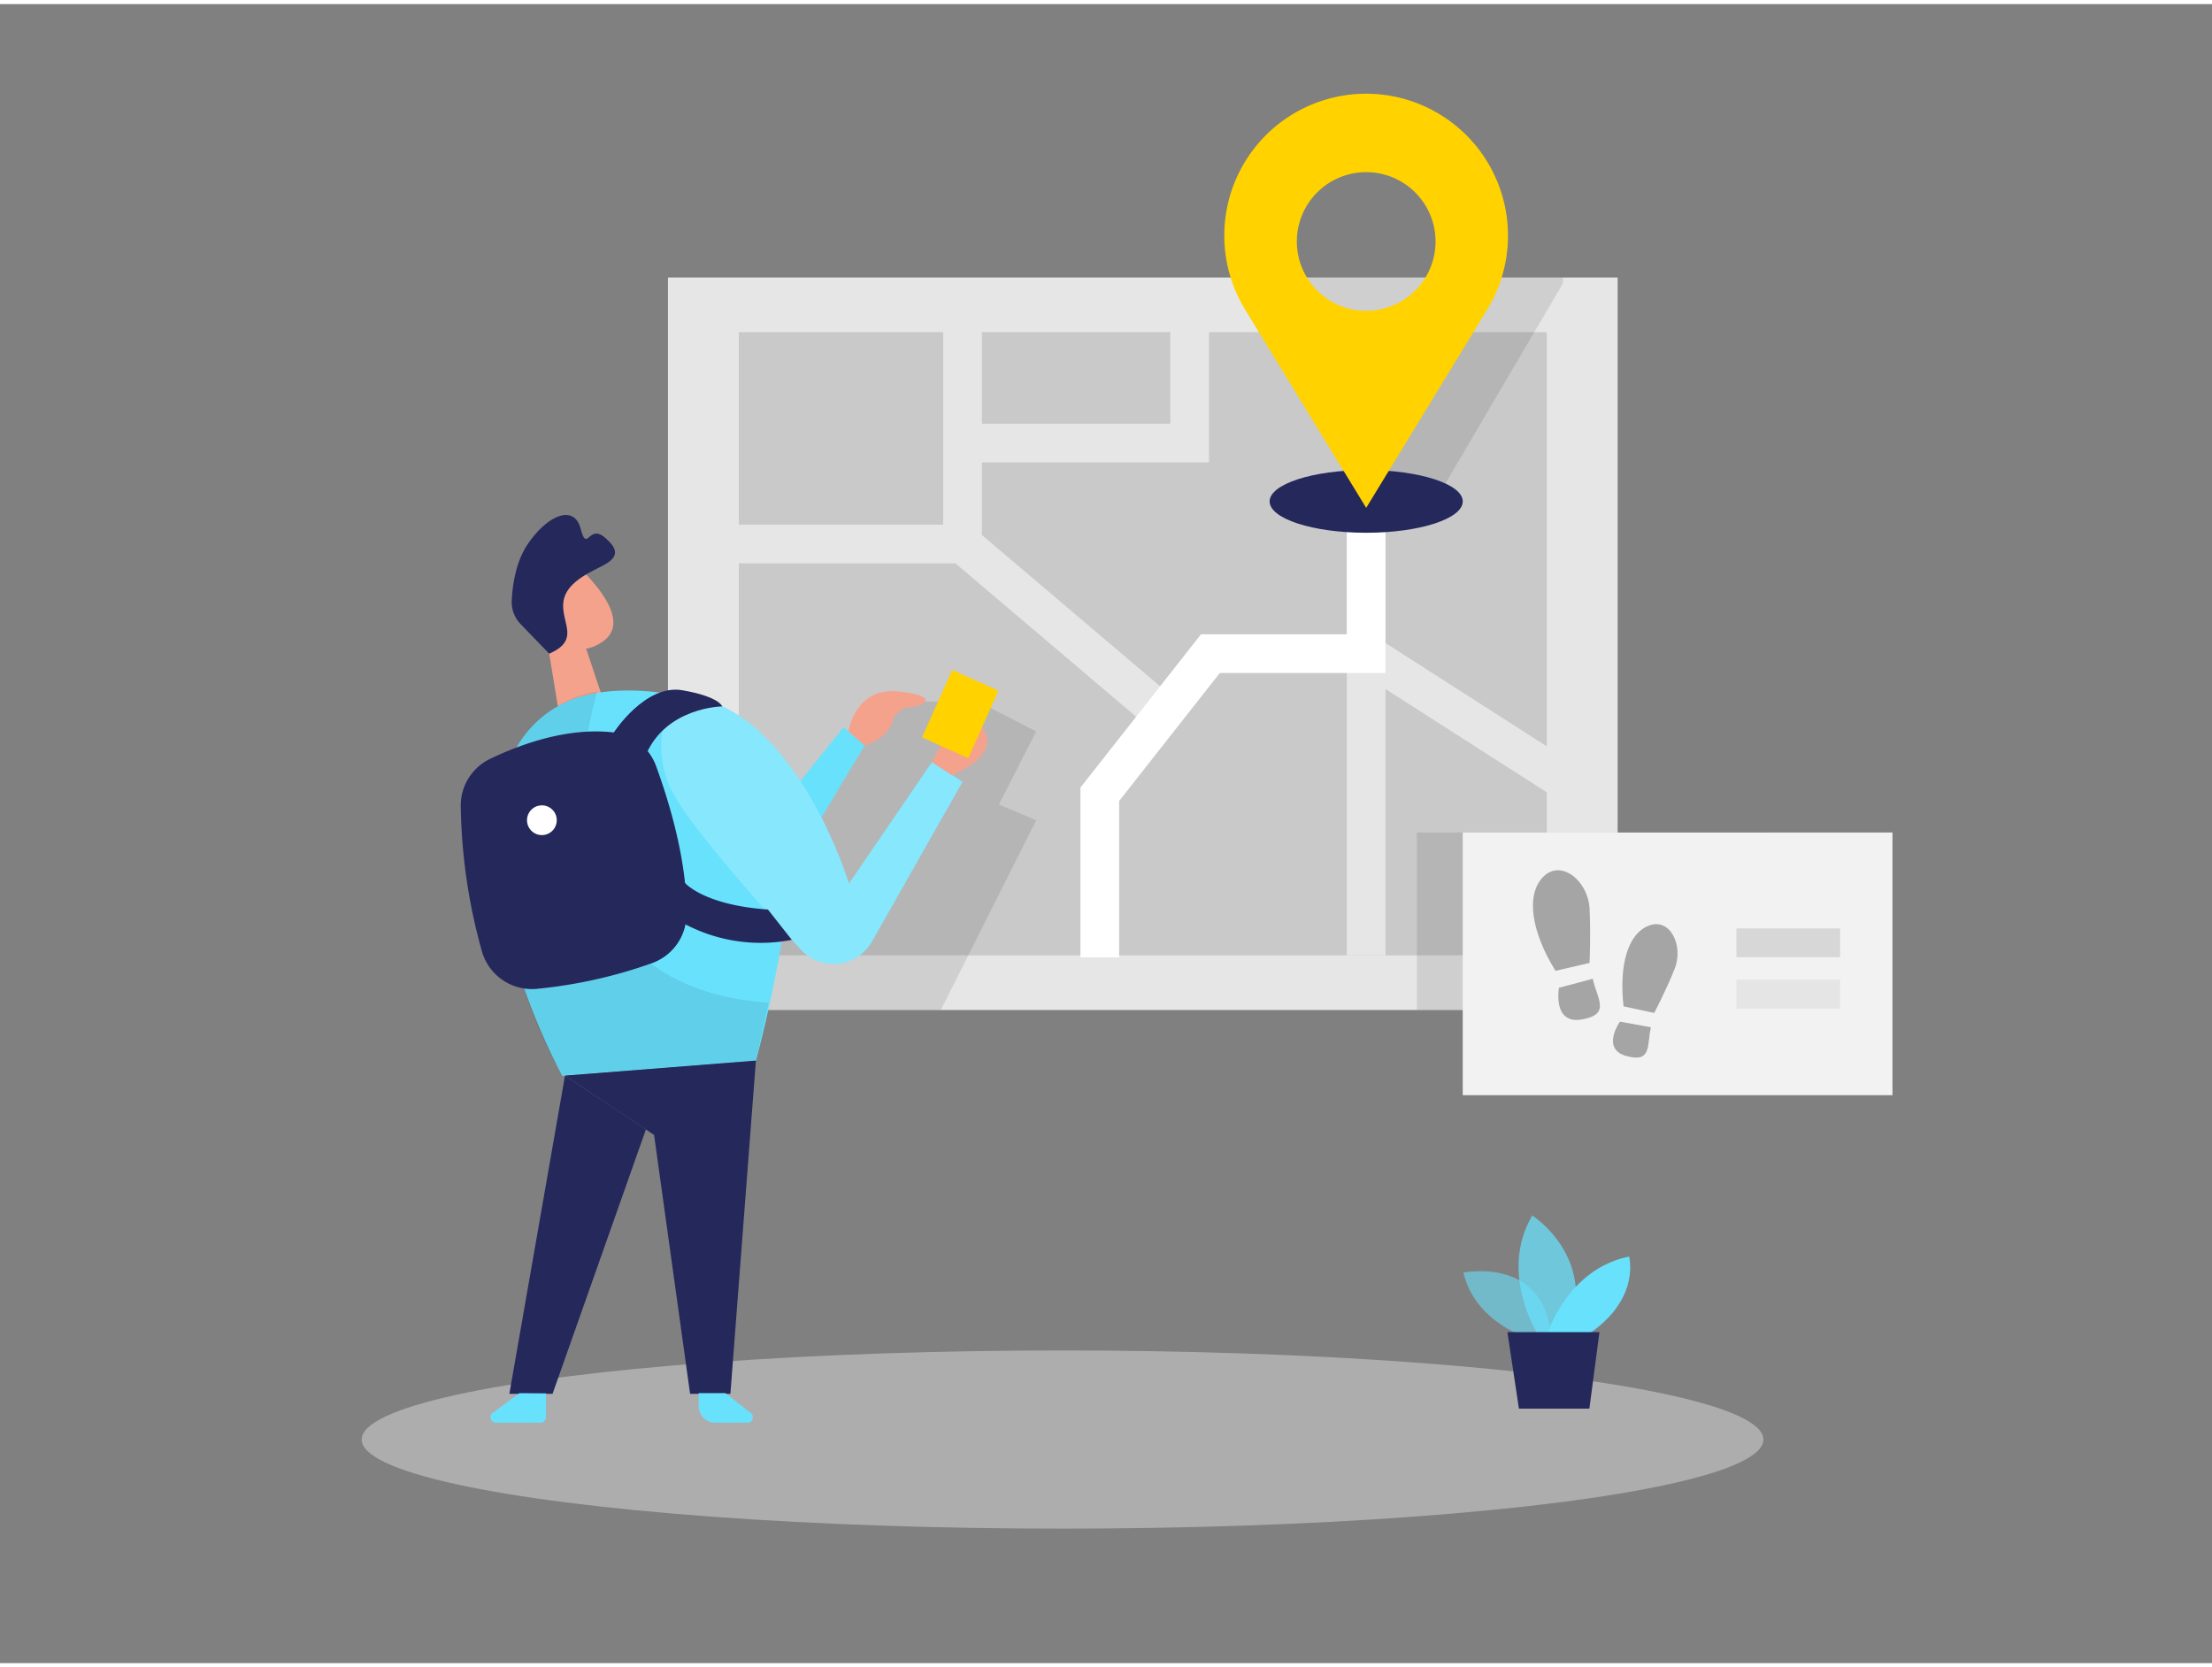 <svg id="Layer_1" data-name="Layer 1" xmlns="http://www.w3.org/2000/svg" viewBox="0 0 400 300" width="406" height="306" class="illustration styles_illustrationTablet__1DWOa"><rect x="0" y="0" width="400" height="300" fill="#808080" stroke="none"/><title>#8 navigation</title><rect x="120.79" y="49.44" width="171.73" height="132.46" fill="#e6e6e6"></rect><rect x="133.6" y="59.32" width="146.11" height="112.7" fill="#c9c9c9"></rect><polygon points="176.88 126.13 187.38 131.52 180.63 144.74 187.38 147.58 170.13 181.9 138.62 181.9 141.88 152.25 146.81 143.85 159.13 126.13 171.88 126.13 176.88 126.13" opacity="0.1"></polygon><polygon points="135.03 152.58 152.55 130.75 156.34 134.06 141.4 159.03 135.03 152.58" fill="#68e1fd"></polygon><ellipse cx="192.14" cy="259.57" rx="126.74" ry="16.11" fill="#e6e6e6" opacity="0.45"></ellipse><path d="M276.82,241.38s-10-2.69-12.2-12c0,0,15.44-3.19,15.95,12.76Z" fill="#68e1fd" opacity="0.58"></path><path d="M278,240.38s-7-11-.92-21.32c0,0,11.79,7.42,6.62,21.32Z" fill="#68e1fd" opacity="0.73"></path><path d="M279.83,240.38s3.64-11.65,14.76-13.9c0,0,2.12,7.54-7.15,13.9Z" fill="#68e1fd"></path><polygon points="272.59 240.15 274.67 253.98 287.41 253.98 289.23 240.15 272.59 240.15" fill="#24285b"></polygon><polygon points="106.01 116.61 109.25 126.31 101.57 131.19 98.81 114.38 106.01 116.61" fill="#f4a28c"></polygon><path d="M96.17,105a6,6,0,0,1,10-1.67c3.26,3.48,7.2,9,2.75,12-6.82,4.62-13.08-4-13.08-4A11,11,0,0,1,96.17,105Z" fill="#f4a28c"></path><path d="M101.16,111s-1.75-1.46-2.54.62,2.3,3.08,3.22,2S101.16,111,101.16,111Z" fill="#f4a28c"></path><path d="M92.61,136a19.62,19.62,0,0,1,12.31-10.75c10.43-3.13,29.63.3,35.49,10.06,8,13.35-3.72,55.78-3.72,55.78l-35,2.72S82.36,159,92.61,136Z" fill="#68e1fd"></path><polygon points="136.69 191.04 132.08 251.3 124.79 251.3 118.28 204.49 102.17 193.76 136.69 191.04" fill="#24285b"></polygon><polygon points="102.17 193.76 92.11 251.3 99.92 251.3 116.8 203.5 102.17 193.76" fill="#24285b"></polygon><path d="M108,124.29s-16.4,52.8,31,56.31L136.69,191l-35,2.72s-12.35-19.39-11.83-46.63c0,0,.3-13.47,9.78-19.42A21.27,21.27,0,0,1,108,124.29Z" opacity="0.08"></path><path d="M93.94,251.18l-4.71,3.47a1,1,0,0,0,.62,1.87h7.89a1,1,0,0,0,1-1v-4.3Z" fill="#68e1fd"></path><path d="M131.17,251.18l4.43,3.47a1,1,0,0,1-.65,1.87h-5.61a3,3,0,0,1-3-3v-2.34Z" fill="#68e1fd"></path><path d="M122.24,124.93a17.67,17.67,0,0,0,0,18.69c3.82,6.45,14.94,19,22.55,27.32a8,8,0,0,0,12.94-1.51l16.33-28.8-5.54-3.55-15,21.95S143.31,125.35,122.24,124.93Z" fill="#68e1fd"></path><path d="M122.24,124.93a17.67,17.67,0,0,0,0,18.69c3.82,6.45,14.94,19,22.55,27.32a8,8,0,0,0,12.94-1.51l16.33-28.8-5.54-3.55-15,21.95S143.31,125.35,122.24,124.93Z" fill="#fff" opacity="0.2"></path><line x1="247.05" y1="117.46" x2="247.05" y2="172.02" fill="none" stroke="#e6e6e6" stroke-miterlimit="10" stroke-width="7"></line><path d="M172.13,139.4s9.27-3.41,5.49-8.66-9.1,6.34-9.1,6.34Z" fill="#f4a28c"></path><rect x="169.08" y="121.7" width="9.16" height="13.36" transform="translate(67.64 -59.77) rotate(24.13)" fill="#ffd200"></rect><path d="M88.62,136.49c5.33-2.57,14-5.78,22.36-4.78a9.28,9.28,0,0,1,7.63,6c2.24,6.09,5.72,17.22,5.53,27a9.4,9.4,0,0,1-6.09,8.66,86.72,86.72,0,0,1-20.88,4.69,9.39,9.39,0,0,1-10-6.7,102.19,102.19,0,0,1-3.85-26.26A9.35,9.35,0,0,1,88.62,136.49Z" fill="#24285b"></path><polygon points="236.34 49.44 282.63 49.44 282.63 50.5 259.48 89.93 247.76 89.93 236.34 49.44" opacity="0.1"></polygon><circle cx="97.99" cy="147.58" r="2.69" fill="#fff"></circle><path d="M111,131.71s5.68-8.8,12.4-7.63S130.6,127,130.6,127s-10.07.09-13.8,8.75Z" fill="#24285b"></path><path d="M123.87,158.92s3.36,4,15,4.81l4.31,5.48a29.33,29.33,0,0,1-21.12-3.88C111.93,158.76,123.87,158.92,123.87,158.92Z" fill="#24285b"></path><line x1="174.06" y1="97.63" x2="210.29" y2="128.38" fill="none" stroke="#e6e6e6" stroke-miterlimit="10" stroke-width="7"></line><line x1="247.05" y1="117.46" x2="282.63" y2="140.25" fill="none" stroke="#e6e6e6" stroke-miterlimit="10" stroke-width="7"></line><path d="M99.31,117.46l-5.19-5.37a5.7,5.7,0,0,1-1.58-4.22c.13-2.74.71-7.1,3-10.37,3.56-5.14,8.28-7.08,9.46-2.64s1.42-.83,4.28,1.53,2.27,3.74,0,5-7,3.06-7.41,6.8S105,115,99.31,117.46Z" fill="#24285b"></path><polyline points="198.88 172.38 198.88 142.88 218.88 117.46 247.04 117.46 247.04 81.22" fill="none" stroke="#fff" stroke-miterlimit="10" stroke-width="7"></polyline><ellipse cx="247.05" cy="89.93" rx="17.46" ry="5.67" fill="#24285b"></ellipse><path d="M153.44,131.52s1.15-8,8.92-7.23,4.93,2.75,1.79,2.9h0a3.6,3.6,0,0,0-2.73,2.49c-.46,1.4-1.72,3.22-5.06,4.37Z" fill="#f4a28c"></path><path d="M272.69,41.86a25.65,25.65,0,1,0-47.55,13.35h0L247.05,91.1l21.79-35.72h0A25.54,25.54,0,0,0,272.69,41.86ZM247.05,55.47a12.54,12.54,0,1,1,12.54-12.54A12.54,12.54,0,0,1,247.05,55.47Z" fill="#ffd200"></path><polyline points="130.6 97.63 174.06 97.63 174.06 55.88" fill="none" stroke="#e6e6e6" stroke-miterlimit="10" stroke-width="7"></polyline><rect x="256.21" y="149.8" width="63.26" height="32.1" opacity="0.1"></rect><polyline points="174.06 79.38 215.13 79.38 215.13 55.88" fill="none" stroke="#e6e6e6" stroke-miterlimit="10" stroke-width="7"></polyline><rect x="264.51" y="149.8" width="77.71" height="47.5" fill="#f2f2f2"></rect><path d="M281.91,177.88s-1.22,6.63,4.11,5.73,2.79-3.72,2-7.36Z" fill="#a5a5a5"></path><path d="M281.28,174.81l6.16-1.42s.25-4.93,0-9.87-5.15-9-8.39-5.69S277,167.91,281.28,174.81Z" fill="#a5a5a5"></path><path d="M292.94,184s-3.51,4.93,1.16,6.22,3.68-2,4.44-5.2Z" fill="#a5a5a5"></path><path d="M293.59,181.24l5.54,1.19s2.08-3.91,3.71-8-.76-9.28-4.66-7.8S292.76,174,293.59,181.24Z" fill="#a5a5a5"></path><rect x="314" y="167.14" width="18.75" height="5.21" fill="#c9c9c9" opacity="0.67"></rect><rect x="314" y="176.42" width="18.75" height="5.21" fill="#c9c9c9" opacity="0.31"></rect></svg>